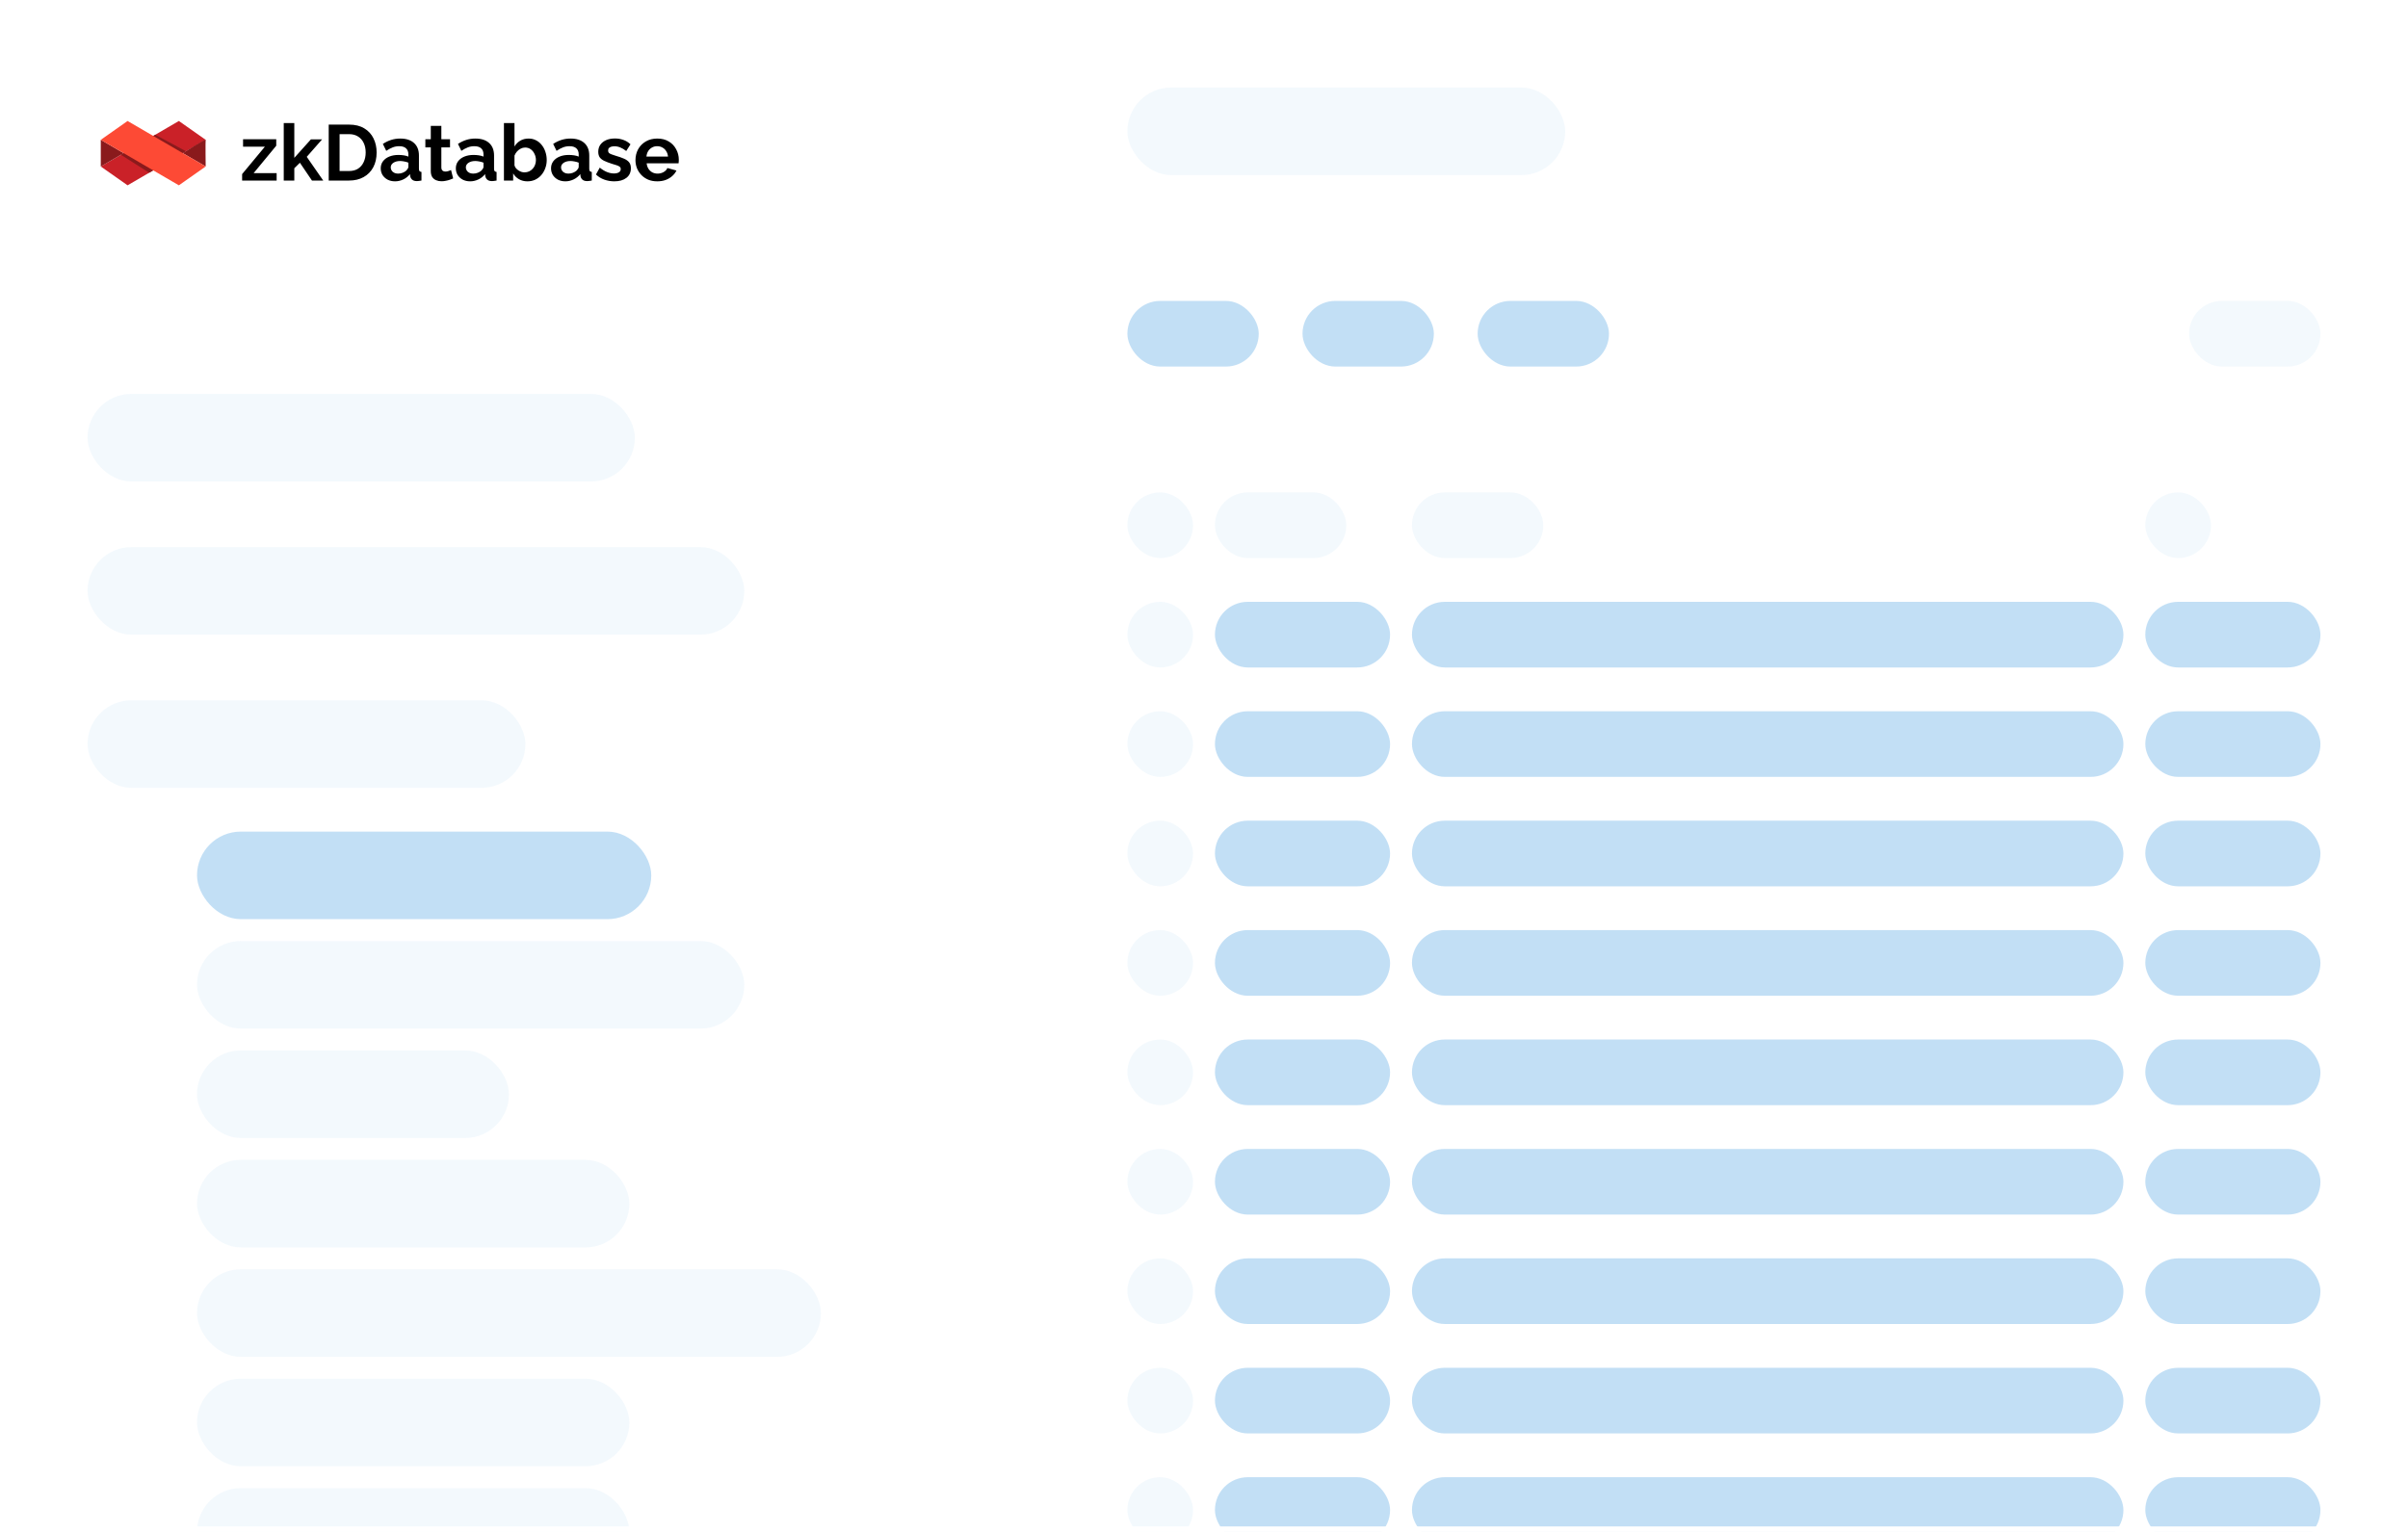 <svg width="440" height="280" viewBox="0 0 440 280" fill="none" xmlns="http://www.w3.org/2000/svg">
<g filter="url(#filter0_b_6912_2970)">
<g clip-path="url(#clip0_6912_2970)">
<rect width="440" height="280" rx="16" fill="white" fill-opacity="0.3"/>
<mask id="path-3-inside-1_6912_2970" fill="white">
<path d="M0 0H190V280H0V0Z"/>
</mask>
<path d="M0 0H190V280H0V0Z" fill="white" fill-opacity="0.3"/>
<path d="M189 0V280H191V0H189Z" fill="white" mask="url(#path-3-inside-1_6912_2970)"/>
<mask id="path-5-inside-2_6912_2970" fill="white">
<path d="M0 0H190V56H0V0Z"/>
</mask>
<path d="M190 55H0V57H190V55Z" fill="white" mask="url(#path-5-inside-2_6912_2970)"/>
<g clip-path="url(#clip1_6912_2970)">
<path d="M32.684 22.112L18.413 30.428L23.311 33.872L37.582 25.557L32.684 22.112Z" fill="#CA2128"/>
<path d="M18.413 25.557V30.428L22.593 27.993L18.413 25.557Z" fill="#8A1A1C"/>
<path d="M33.402 27.993C33.402 27.993 37.639 25.301 37.582 25.557C37.525 25.813 37.582 30.428 37.582 30.428L33.402 27.993V27.993Z" fill="#8A1A1C"/>
<path d="M22.593 27.993L22.085 28.289L27.262 31.571L33.962 27.639L28.373 24.625L22.593 27.993Z" fill="#8A1A1C"/>
<path d="M18.413 25.557L32.684 33.872L37.582 30.428L23.311 22.112L18.413 25.557Z" fill="#FD4A35"/>
</g>
<path d="M44.242 31.819L48.403 26.808H44.414V25.454H50.477V26.635L46.344 31.646H50.549V33H44.242V31.819ZM57.002 33L54.799 29.746L53.777 30.754V33H51.847V22.488H53.777V28.853L56.815 25.469H58.86L56.052 28.666L59.062 33H57.002ZM60.064 33V22.776H63.779C64.893 22.776 65.824 23.006 66.573 23.467C67.322 23.918 67.883 24.533 68.258 25.31C68.632 26.078 68.819 26.933 68.819 27.874C68.819 28.91 68.613 29.813 68.2 30.581C67.787 31.349 67.202 31.944 66.443 32.366C65.694 32.789 64.806 33 63.779 33H60.064ZM66.818 27.874C66.818 27.211 66.698 26.63 66.458 26.131C66.218 25.622 65.872 25.229 65.421 24.95C64.97 24.662 64.422 24.518 63.779 24.518H62.051V31.258H63.779C64.432 31.258 64.984 31.114 65.435 30.826C65.886 30.528 66.227 30.125 66.458 29.616C66.698 29.098 66.818 28.517 66.818 27.874ZM69.568 30.768C69.568 30.278 69.702 29.851 69.971 29.486C70.249 29.112 70.633 28.824 71.123 28.622C71.613 28.421 72.174 28.32 72.808 28.32C73.125 28.32 73.446 28.344 73.773 28.392C74.099 28.44 74.382 28.517 74.622 28.622V28.219C74.622 27.739 74.478 27.37 74.19 27.11C73.912 26.851 73.494 26.722 72.937 26.722C72.525 26.722 72.131 26.794 71.757 26.938C71.382 27.082 70.989 27.293 70.576 27.571L69.957 26.304C70.456 25.978 70.965 25.733 71.483 25.57C72.011 25.406 72.563 25.325 73.139 25.325C74.214 25.325 75.049 25.594 75.645 26.131C76.249 26.669 76.552 27.437 76.552 28.435V30.84C76.552 31.042 76.585 31.186 76.653 31.272C76.729 31.358 76.849 31.411 77.013 31.43V33C76.84 33.029 76.681 33.053 76.537 33.072C76.403 33.091 76.288 33.101 76.192 33.101C75.808 33.101 75.515 33.014 75.313 32.842C75.121 32.669 75.001 32.458 74.953 32.208L74.91 31.819C74.584 32.242 74.176 32.568 73.686 32.798C73.197 33.029 72.697 33.144 72.189 33.144C71.689 33.144 71.238 33.043 70.835 32.842C70.441 32.63 70.129 32.347 69.899 31.992C69.678 31.627 69.568 31.219 69.568 30.768ZM74.262 31.157C74.368 31.042 74.454 30.926 74.521 30.811C74.589 30.696 74.622 30.59 74.622 30.494V29.731C74.392 29.635 74.142 29.563 73.873 29.515C73.605 29.458 73.35 29.429 73.11 29.429C72.611 29.429 72.198 29.539 71.872 29.76C71.555 29.971 71.397 30.254 71.397 30.61C71.397 30.802 71.449 30.984 71.555 31.157C71.661 31.33 71.814 31.469 72.016 31.574C72.217 31.68 72.457 31.733 72.736 31.733C73.024 31.733 73.307 31.68 73.585 31.574C73.864 31.459 74.089 31.32 74.262 31.157ZM82.806 32.611C82.643 32.678 82.446 32.755 82.216 32.842C81.985 32.928 81.736 32.995 81.467 33.043C81.208 33.101 80.944 33.13 80.675 33.13C80.32 33.13 79.993 33.067 79.696 32.942C79.398 32.818 79.158 32.621 78.976 32.352C78.803 32.074 78.717 31.714 78.717 31.272V26.938H77.723V25.454H78.717V23.006H80.646V25.454H82.23V26.938H80.646V30.624C80.656 30.883 80.728 31.07 80.862 31.186C80.997 31.301 81.165 31.358 81.366 31.358C81.568 31.358 81.765 31.325 81.957 31.258C82.149 31.19 82.302 31.133 82.417 31.085L82.806 32.611ZM83.293 30.768C83.293 30.278 83.427 29.851 83.696 29.486C83.974 29.112 84.358 28.824 84.848 28.622C85.338 28.421 85.899 28.32 86.533 28.32C86.85 28.32 87.171 28.344 87.498 28.392C87.824 28.44 88.107 28.517 88.347 28.622V28.219C88.347 27.739 88.203 27.37 87.915 27.11C87.637 26.851 87.219 26.722 86.662 26.722C86.25 26.722 85.856 26.794 85.482 26.938C85.107 27.082 84.714 27.293 84.301 27.571L83.682 26.304C84.181 25.978 84.69 25.733 85.208 25.57C85.736 25.406 86.288 25.325 86.864 25.325C87.939 25.325 88.774 25.594 89.37 26.131C89.974 26.669 90.277 27.437 90.277 28.435V30.84C90.277 31.042 90.31 31.186 90.378 31.272C90.454 31.358 90.574 31.411 90.738 31.43V33C90.565 33.029 90.406 33.053 90.262 33.072C90.128 33.091 90.013 33.101 89.917 33.101C89.533 33.101 89.24 33.014 89.038 32.842C88.846 32.669 88.726 32.458 88.678 32.208L88.635 31.819C88.309 32.242 87.901 32.568 87.411 32.798C86.922 33.029 86.422 33.144 85.914 33.144C85.414 33.144 84.963 33.043 84.56 32.842C84.166 32.63 83.854 32.347 83.624 31.992C83.403 31.627 83.293 31.219 83.293 30.768ZM87.987 31.157C88.093 31.042 88.179 30.926 88.246 30.811C88.314 30.696 88.347 30.59 88.347 30.494V29.731C88.117 29.635 87.867 29.563 87.598 29.515C87.33 29.458 87.075 29.429 86.835 29.429C86.336 29.429 85.923 29.539 85.597 29.76C85.28 29.971 85.122 30.254 85.122 30.61C85.122 30.802 85.174 30.984 85.28 31.157C85.386 31.33 85.539 31.469 85.741 31.574C85.942 31.68 86.182 31.733 86.461 31.733C86.749 31.733 87.032 31.68 87.31 31.574C87.589 31.459 87.814 31.32 87.987 31.157ZM96.371 33.144C95.795 33.144 95.281 33.014 94.83 32.755C94.379 32.496 94.024 32.141 93.765 31.69V33H92.08V22.488H94.01V26.779C94.278 26.328 94.629 25.973 95.061 25.714C95.502 25.454 96.016 25.325 96.602 25.325C97.091 25.325 97.537 25.43 97.941 25.642C98.344 25.843 98.689 26.126 98.978 26.491C99.275 26.856 99.501 27.274 99.654 27.744C99.817 28.214 99.899 28.718 99.899 29.256C99.899 29.794 99.808 30.298 99.626 30.768C99.453 31.238 99.208 31.656 98.891 32.021C98.574 32.376 98.2 32.654 97.768 32.856C97.346 33.048 96.88 33.144 96.371 33.144ZM95.838 31.502C96.145 31.502 96.424 31.445 96.674 31.33C96.933 31.205 97.153 31.042 97.336 30.84C97.528 30.638 97.672 30.403 97.768 30.134C97.874 29.856 97.926 29.568 97.926 29.27C97.926 28.858 97.84 28.478 97.667 28.133C97.504 27.778 97.273 27.494 96.976 27.283C96.688 27.072 96.347 26.966 95.954 26.966C95.675 26.966 95.406 27.034 95.147 27.168C94.897 27.293 94.672 27.466 94.47 27.686C94.278 27.907 94.125 28.157 94.01 28.435V30.235C94.067 30.427 94.158 30.6 94.283 30.754C94.418 30.907 94.571 31.042 94.744 31.157C94.917 31.262 95.094 31.349 95.277 31.416C95.469 31.474 95.656 31.502 95.838 31.502ZM100.688 30.768C100.688 30.278 100.823 29.851 101.091 29.486C101.37 29.112 101.754 28.824 102.243 28.622C102.733 28.421 103.295 28.32 103.928 28.32C104.245 28.32 104.567 28.344 104.893 28.392C105.219 28.44 105.503 28.517 105.743 28.622V28.219C105.743 27.739 105.599 27.37 105.311 27.11C105.032 26.851 104.615 26.722 104.058 26.722C103.645 26.722 103.251 26.794 102.877 26.938C102.503 27.082 102.109 27.293 101.696 27.571L101.077 26.304C101.576 25.978 102.085 25.733 102.603 25.57C103.131 25.406 103.683 25.325 104.259 25.325C105.335 25.325 106.17 25.594 106.765 26.131C107.37 26.669 107.672 27.437 107.672 28.435V30.84C107.672 31.042 107.706 31.186 107.773 31.272C107.85 31.358 107.97 31.411 108.133 31.43V33C107.96 33.029 107.802 33.053 107.658 33.072C107.523 33.091 107.408 33.101 107.312 33.101C106.928 33.101 106.635 33.014 106.434 32.842C106.242 32.669 106.122 32.458 106.074 32.208L106.031 31.819C105.704 32.242 105.296 32.568 104.807 32.798C104.317 33.029 103.818 33.144 103.309 33.144C102.81 33.144 102.359 33.043 101.955 32.842C101.562 32.63 101.25 32.347 101.019 31.992C100.799 31.627 100.688 31.219 100.688 30.768ZM105.383 31.157C105.488 31.042 105.575 30.926 105.642 30.811C105.709 30.696 105.743 30.59 105.743 30.494V29.731C105.512 29.635 105.263 29.563 104.994 29.515C104.725 29.458 104.471 29.429 104.231 29.429C103.731 29.429 103.319 29.539 102.992 29.76C102.675 29.971 102.517 30.254 102.517 30.61C102.517 30.802 102.57 30.984 102.675 31.157C102.781 31.33 102.935 31.469 103.136 31.574C103.338 31.68 103.578 31.733 103.856 31.733C104.144 31.733 104.427 31.68 104.706 31.574C104.984 31.459 105.21 31.32 105.383 31.157ZM112.254 33.144C111.611 33.144 110.997 33.038 110.411 32.827C109.826 32.616 109.322 32.304 108.899 31.891L109.59 30.638C110.042 31.003 110.483 31.272 110.915 31.445C111.357 31.618 111.779 31.704 112.182 31.704C112.557 31.704 112.854 31.637 113.075 31.502C113.306 31.368 113.421 31.166 113.421 30.898C113.421 30.715 113.358 30.576 113.234 30.48C113.109 30.374 112.926 30.283 112.686 30.206C112.456 30.13 112.173 30.043 111.837 29.947C111.28 29.765 110.814 29.587 110.44 29.414C110.066 29.242 109.782 29.026 109.59 28.766C109.408 28.498 109.317 28.157 109.317 27.744C109.317 27.245 109.442 26.818 109.691 26.462C109.95 26.098 110.306 25.814 110.757 25.613C111.218 25.411 111.755 25.31 112.37 25.31C112.907 25.31 113.416 25.397 113.896 25.57C114.376 25.733 114.813 26.002 115.206 26.376L114.429 27.6C114.045 27.302 113.68 27.086 113.334 26.952C112.989 26.808 112.638 26.736 112.283 26.736C112.082 26.736 111.89 26.76 111.707 26.808C111.534 26.856 111.39 26.938 111.275 27.053C111.17 27.158 111.117 27.312 111.117 27.514C111.117 27.696 111.165 27.84 111.261 27.946C111.366 28.042 111.52 28.128 111.722 28.205C111.933 28.282 112.187 28.368 112.485 28.464C113.09 28.637 113.598 28.814 114.011 28.997C114.434 29.179 114.75 29.405 114.962 29.674C115.173 29.933 115.278 30.293 115.278 30.754C115.278 31.502 115.005 32.088 114.458 32.51C113.91 32.933 113.176 33.144 112.254 33.144ZM120.09 33.144C119.485 33.144 118.938 33.043 118.448 32.842C117.959 32.63 117.541 32.347 117.196 31.992C116.85 31.627 116.581 31.214 116.389 30.754C116.207 30.283 116.116 29.789 116.116 29.27C116.116 28.55 116.274 27.893 116.591 27.298C116.917 26.702 117.378 26.227 117.973 25.872C118.578 25.507 119.288 25.325 120.104 25.325C120.93 25.325 121.636 25.507 122.221 25.872C122.807 26.227 123.253 26.702 123.56 27.298C123.877 27.883 124.036 28.517 124.036 29.198C124.036 29.314 124.031 29.434 124.021 29.558C124.012 29.674 124.002 29.77 123.992 29.846H118.16C118.199 30.23 118.309 30.566 118.492 30.854C118.684 31.142 118.924 31.363 119.212 31.517C119.509 31.661 119.826 31.733 120.162 31.733C120.546 31.733 120.906 31.642 121.242 31.459C121.588 31.267 121.823 31.018 121.948 30.71L123.604 31.171C123.421 31.555 123.157 31.896 122.812 32.194C122.476 32.491 122.077 32.726 121.616 32.899C121.156 33.062 120.647 33.144 120.09 33.144ZM118.117 28.622H122.063C122.024 28.238 121.914 27.907 121.732 27.629C121.559 27.341 121.328 27.12 121.04 26.966C120.752 26.803 120.431 26.722 120.076 26.722C119.73 26.722 119.413 26.803 119.125 26.966C118.847 27.12 118.616 27.341 118.434 27.629C118.261 27.907 118.156 28.238 118.117 28.622Z" fill="black"/>
<rect x="16" y="72" width="100" height="16" rx="8" fill="#86C1ED" fill-opacity="0.1"/>
<rect x="16" y="100" width="120" height="16" rx="8" fill="#86C1ED" fill-opacity="0.1"/>
<rect x="16" y="128" width="80" height="16" rx="8" fill="#86C1ED" fill-opacity="0.1"/>
<rect x="36" y="152" width="83" height="16" rx="8" fill="#86C1ED" fill-opacity="0.5"/>
<rect x="36" y="172" width="100" height="16" rx="8" fill="#86C1ED" fill-opacity="0.1"/>
<rect x="36" y="192" width="57" height="16" rx="8" fill="#86C1ED" fill-opacity="0.1"/>
<rect x="36" y="212" width="79" height="16" rx="8" fill="#86C1ED" fill-opacity="0.1"/>
<rect x="36" y="232" width="114" height="16" rx="8" fill="#86C1ED" fill-opacity="0.1"/>
<rect x="36" y="252" width="79" height="16" rx="8" fill="#86C1ED" fill-opacity="0.1"/>
<rect x="36" y="272" width="79" height="16" rx="8" fill="#86C1ED" fill-opacity="0.1"/>
<rect width="250" height="280" transform="translate(190)" fill="white" fill-opacity="0.7"/>
<rect x="206" y="16" width="80" height="16" rx="8" fill="#86C1ED" fill-opacity="0.1"/>
<rect x="206" y="55" width="24" height="12" rx="6" fill="#86C1ED" fill-opacity="0.5"/>
<rect x="238" y="55" width="24" height="12" rx="6" fill="#86C1ED" fill-opacity="0.5"/>
<rect x="270" y="55" width="24" height="12" rx="6" fill="#86C1ED" fill-opacity="0.5"/>
<rect x="400" y="55" width="24" height="12" rx="6" fill="#86C1ED" fill-opacity="0.1"/>
<rect x="206" y="90" width="12" height="12" rx="6" fill="#86C1ED" fill-opacity="0.1"/>
<rect x="222" y="90" width="24" height="12" rx="6" fill="#86C1ED" fill-opacity="0.1"/>
<rect x="258" y="90" width="24" height="12" rx="6" fill="#86C1ED" fill-opacity="0.1"/>
<rect x="392" y="90" width="12" height="12" rx="6" fill="#86C1ED" fill-opacity="0.1"/>
<rect x="206" y="110" width="12" height="12" rx="6" fill="#86C1ED" fill-opacity="0.1"/>
<rect x="222" y="110" width="32" height="12" rx="6" fill="#86C1ED" fill-opacity="0.5"/>
<rect x="258" y="110" width="130" height="12" rx="6" fill="#86C1ED" fill-opacity="0.5"/>
<rect x="392" y="110" width="32" height="12" rx="6" fill="#86C1ED" fill-opacity="0.5"/>
<rect x="206" y="130" width="12" height="12" rx="6" fill="#86C1ED" fill-opacity="0.1"/>
<rect x="222" y="130" width="32" height="12" rx="6" fill="#86C1ED" fill-opacity="0.5"/>
<rect x="258" y="130" width="130" height="12" rx="6" fill="#86C1ED" fill-opacity="0.5"/>
<rect x="392" y="130" width="32" height="12" rx="6" fill="#86C1ED" fill-opacity="0.5"/>
<rect x="206" y="150" width="12" height="12" rx="6" fill="#86C1ED" fill-opacity="0.1"/>
<rect x="222" y="150" width="32" height="12" rx="6" fill="#86C1ED" fill-opacity="0.5"/>
<rect x="258" y="150" width="130" height="12" rx="6" fill="#86C1ED" fill-opacity="0.5"/>
<rect x="392" y="150" width="32" height="12" rx="6" fill="#86C1ED" fill-opacity="0.5"/>
<rect x="206" y="170" width="12" height="12" rx="6" fill="#86C1ED" fill-opacity="0.1"/>
<rect x="222" y="170" width="32" height="12" rx="6" fill="#86C1ED" fill-opacity="0.5"/>
<rect x="258" y="170" width="130" height="12" rx="6" fill="#86C1ED" fill-opacity="0.5"/>
<rect x="392" y="170" width="32" height="12" rx="6" fill="#86C1ED" fill-opacity="0.5"/>
<rect x="206" y="190" width="12" height="12" rx="6" fill="#86C1ED" fill-opacity="0.1"/>
<rect x="222" y="190" width="32" height="12" rx="6" fill="#86C1ED" fill-opacity="0.5"/>
<rect x="258" y="190" width="130" height="12" rx="6" fill="#86C1ED" fill-opacity="0.5"/>
<rect x="392" y="190" width="32" height="12" rx="6" fill="#86C1ED" fill-opacity="0.5"/>
<rect x="206" y="210" width="12" height="12" rx="6" fill="#86C1ED" fill-opacity="0.1"/>
<rect x="222" y="210" width="32" height="12" rx="6" fill="#86C1ED" fill-opacity="0.5"/>
<rect x="258" y="210" width="130" height="12" rx="6" fill="#86C1ED" fill-opacity="0.5"/>
<rect x="392" y="210" width="32" height="12" rx="6" fill="#86C1ED" fill-opacity="0.5"/>
<rect x="206" y="230" width="12" height="12" rx="6" fill="#86C1ED" fill-opacity="0.1"/>
<rect x="222" y="230" width="32" height="12" rx="6" fill="#86C1ED" fill-opacity="0.5"/>
<rect x="258" y="230" width="130" height="12" rx="6" fill="#86C1ED" fill-opacity="0.5"/>
<rect x="392" y="230" width="32" height="12" rx="6" fill="#86C1ED" fill-opacity="0.5"/>
<rect x="206" y="250" width="12" height="12" rx="6" fill="#86C1ED" fill-opacity="0.1"/>
<rect x="222" y="250" width="32" height="12" rx="6" fill="#86C1ED" fill-opacity="0.5"/>
<rect x="258" y="250" width="130" height="12" rx="6" fill="#86C1ED" fill-opacity="0.5"/>
<rect x="392" y="250" width="32" height="12" rx="6" fill="#86C1ED" fill-opacity="0.5"/>
<rect x="206" y="270" width="12" height="12" rx="6" fill="#86C1ED" fill-opacity="0.1"/>
<rect x="222" y="270" width="32" height="12" rx="6" fill="#86C1ED" fill-opacity="0.5"/>
<rect x="258" y="270" width="130" height="12" rx="6" fill="#86C1ED" fill-opacity="0.5"/>
<rect x="392" y="270" width="32" height="12" rx="6" fill="#86C1ED" fill-opacity="0.5"/>
</g>
<rect x="0.5" y="0.5" width="439" height="279" rx="15.5" stroke="white"/>
</g>
<defs>
<filter id="filter0_b_6912_2970" x="-100" y="-100" width="640" height="480" filterUnits="userSpaceOnUse" color-interpolation-filters="sRGB">
<feFlood flood-opacity="0" result="BackgroundImageFix"/>
<feGaussianBlur in="BackgroundImageFix" stdDeviation="50"/>
<feComposite in2="SourceAlpha" operator="in" result="effect1_backgroundBlur_6912_2970"/>
<feBlend mode="normal" in="SourceGraphic" in2="effect1_backgroundBlur_6912_2970" result="shape"/>
</filter>
<clipPath id="clip0_6912_2970">
<rect width="440" height="280" rx="16" fill="white"/>
</clipPath>
<clipPath id="clip1_6912_2970">
<rect width="19.2" height="11.783" fill="white" transform="translate(18.4 22.109)"/>
</clipPath>
</defs>
</svg>
